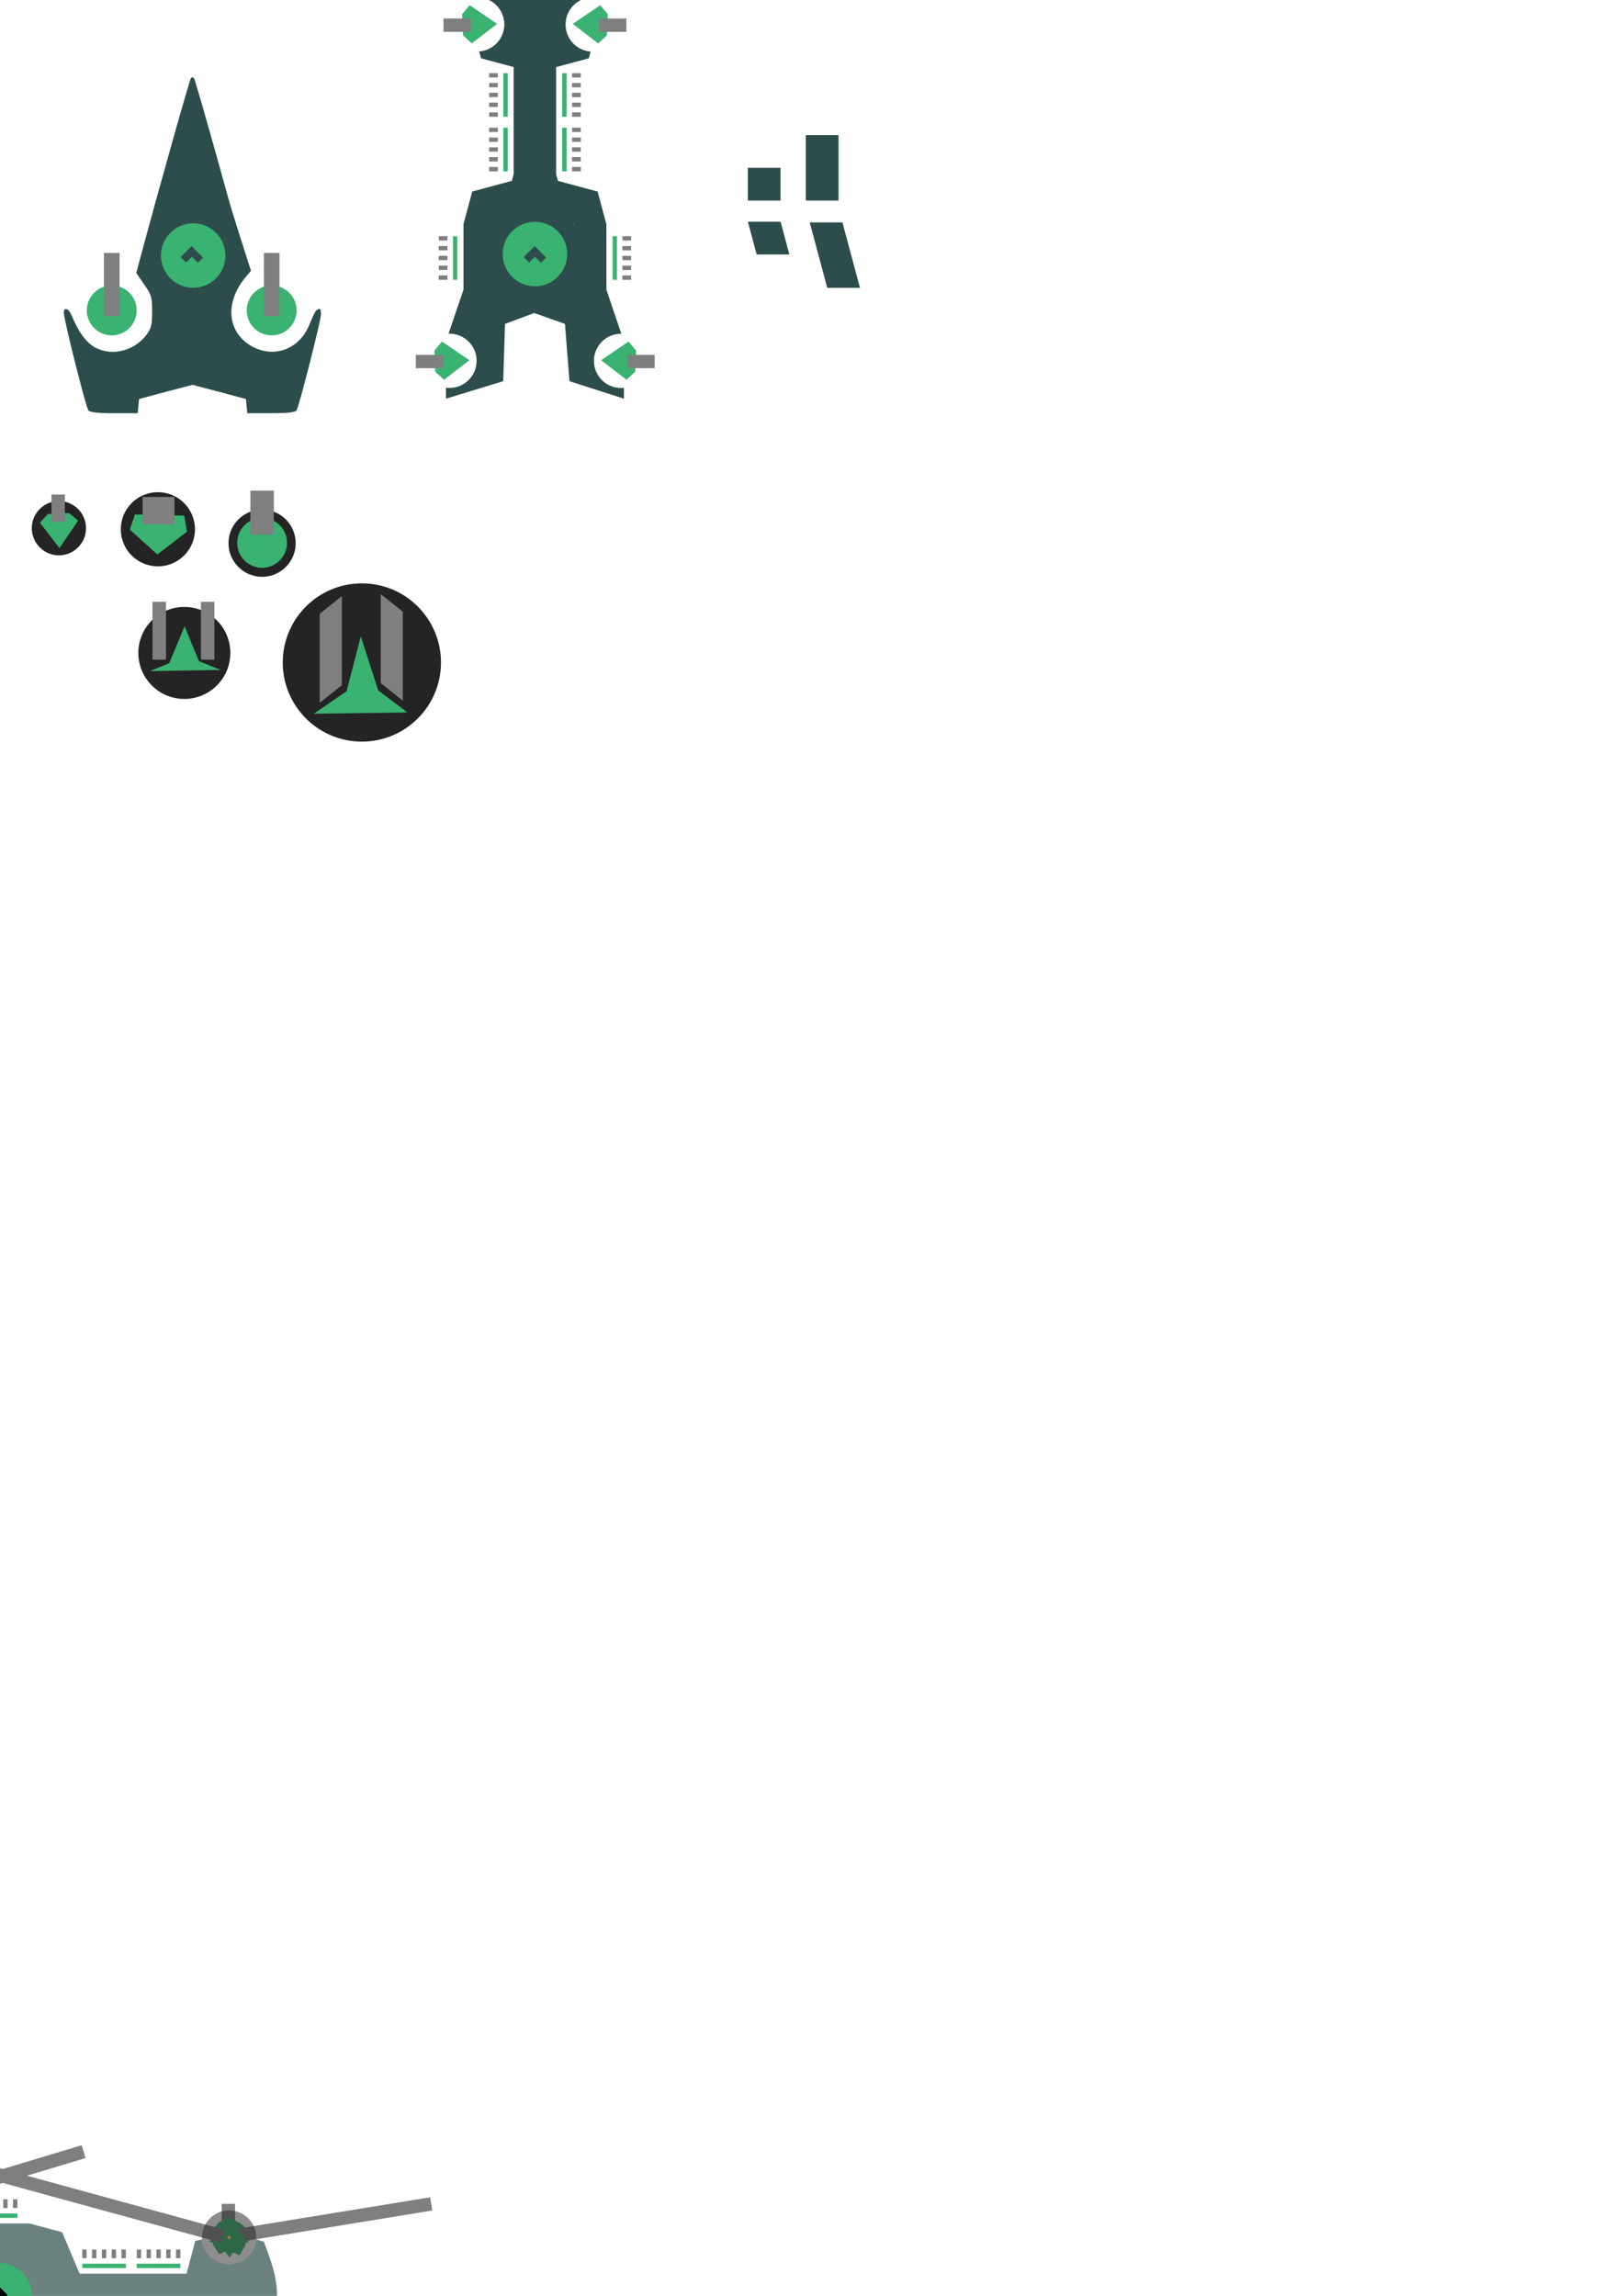 <?xml version="1.0" encoding="UTF-8" standalone="no"?>
<!-- Created with Inkscape (http://www.inkscape.org/) -->

<svg
 xmlns:dc="http://purl.org/dc/elements/1.1/"
 xmlns:cc="http://creativecommons.org/ns#"
 xmlns:rdf="http://www.w3.org/1999/02/22-rdf-syntax-ns#"
 xmlns:svg="http://www.w3.org/2000/svg"
 xmlns="http://www.w3.org/2000/svg"
 xmlns:sodipodi="http://sodipodi.sourceforge.net/DTD/sodipodi-0.dtd"
 xmlns:inkscape="http://www.inkscape.org/namespaces/inkscape"
 width="744.09"
 height="1052.4"
 viewBox="0 0 744.09 1052.4"
 id="svg2"
 version="1.1"
 inkscape:version="0.91 r13725"
 sodipodi:docname="ships.svg">
<defs
 id="defs4" />
<sodipodi:namedview
 id="base"
 pagecolor="#000000"
 bordercolor="#666666"
 borderopacity="1.0"
 inkscape:pageopacity="0"
 inkscape:pageshadow="2"
 inkscape:zoom="0.085899"
 inkscape:cx="2149.3"
 inkscape:cy="-1152.7"
 inkscape:document-units="px"
 inkscape:current-layer="layer1"
 showgrid="false"
 units="px"
 inkscape:object-nodes="false"
 inkscape:snap-global="true"
 inkscape:snap-bbox="true"
 inkscape:snap-bbox-midpoints="true"
 inkscape:snap-bbox-edge-midpoints="false"
 inkscape:bbox-nodes="false" />
<g
 inkscape:label="Layer 1"
 inkscape:groupmode="layer"
 id="layer1">
<path
 inkscape:connector-curvature="0"
 id="path4787"
 d="m 120.71,1027.5 -3.29,-1 c -0.44,6.5 -5.86,11.5 -12.4,11.5 -6.502,0 -11.902,-5 -12.39,-11.5 l -3.1,0.7 0,0 -4.01,15 -49.01,0 -8.03,-19 -14.96,-4 -30,0 -20.23,-6.9 0,0.4 c 0.04,6.8 -5.538,12.5 -12.43,12.5 -6.892,0 -12.467,-5.7 -12.43,-12.5 0,-0.5 0.05,-1.2 0.12,-1.7 l -5.05,0 8.03,26.5 26.24,0.7 5,13.5 -5,14 -26.24,2 -8.03,25 5,0 c 0.02,-19.5 24.955,-16.7 24.76,-1.2 l 20.21,-7 30,0 14.99,-4 8.04,-19 49.01,0 4.01,15 3.09,0.7 c 2.503,-16.3 23.72,-14.3 24.83,0.1 l 3.36,-0.9 0,0 c 8.25,-21.5 8.28,-28.1 -0.1,-49.5 z"
 style="opacity:0.707;fill:#2c4d4c;stroke-width:2.5;stroke-linecap:round;stroke-linejoin:round"
 sodipodi:nodetypes="ccccccccccccccccccccccccccccccccccccc" />
<g
 transform="translate(-240.36,948.39)"
 id="g4789">
<circle
 style="fill:#3ab271;stroke-width:2.5;stroke-linecap:round;stroke-linejoin:round"
 id="circle4791"
 cx="240.14"
 cy="103.69"
 r="14.781" />
<path
 inkscape:connector-curvature="0"
 id="path4793"
 d="m 238.75,98.527 -2.51,2.513 2.67,2.66 -2.77,2.77 2.37,2.36 5.27,-5.27 -5.03,-5.033 z"
 style="fill:#2c4d4c;stroke-width:2.5;stroke-linecap:round;stroke-linejoin:round" />
</g>
<g
 transform="matrix(0,1,-1,0,418.56,699.03)"
 id="g4795">
<rect
 style="fill:#3ab271;stroke-width:2.5;stroke-linecap:round;stroke-linejoin:round"
 id="rect4797"
 width="2"
 height="20"
 x="365.57"
 y="335.86" />
<rect
 y="-374.07"
 x="353.86"
 height="4"
 width="2"
 id="rect4799"
 style="fill:#7f7f7f;stroke-width:2.5;stroke-linecap:round;stroke-linejoin:round"
 transform="matrix(0,1,-1,0,0,0)" />
<rect
 transform="matrix(0,1,-1,0,0,0)"
 style="fill:#7f7f7f;stroke-width:2.5;stroke-linecap:round;stroke-linejoin:round"
 id="rect4801"
 width="2"
 height="4"
 x="349.36"
 y="-374.07" />
<rect
 transform="matrix(0,1,-1,0,0,0)"
 style="fill:#7f7f7f;stroke-width:2.5;stroke-linecap:round;stroke-linejoin:round"
 id="rect4803"
 width="2"
 height="4"
 x="344.86"
 y="-374.07" />
<rect
 y="-374.07"
 x="340.36"
 height="4"
 width="2"
 id="rect4805"
 style="fill:#7f7f7f;stroke-width:2.5;stroke-linecap:round;stroke-linejoin:round"
 transform="matrix(0,1,-1,0,0,0)" />
<rect
 transform="matrix(0,1,-1,0,0,0)"
 style="fill:#7f7f7f;stroke-width:2.5;stroke-linecap:round;stroke-linejoin:round"
 id="rect4807"
 width="2"
 height="4"
 x="335.86"
 y="-374.07" />
</g>
<g
 transform="matrix(0,1,-1,0,418.56,699.03)"
 id="g4809">
<rect
 y="360.86"
 x="365.57"
 height="20"
 width="2"
 id="rect4811"
 style="fill:#3ab271;stroke-width:2.5;stroke-linecap:round;stroke-linejoin:round" />
<rect
 transform="matrix(0,1,-1,0,0,0)"
 style="fill:#7f7f7f;stroke-width:2.5;stroke-linecap:round;stroke-linejoin:round"
 id="rect4813"
 width="2"
 height="4"
 x="378.86"
 y="-374.07" />
<rect
 y="-374.07"
 x="374.36"
 height="4"
 width="2"
 id="rect4815"
 style="fill:#7f7f7f;stroke-width:2.5;stroke-linecap:round;stroke-linejoin:round"
 transform="matrix(0,1,-1,0,0,0)" />
<rect
 y="-374.07"
 x="369.86"
 height="4"
 width="2"
 id="rect4817"
 style="fill:#7f7f7f;stroke-width:2.5;stroke-linecap:round;stroke-linejoin:round"
 transform="matrix(0,1,-1,0,0,0)" />
<rect
 transform="matrix(0,1,-1,0,0,0)"
 style="fill:#7f7f7f;stroke-width:2.5;stroke-linecap:round;stroke-linejoin:round"
 id="rect4819"
 width="2"
 height="4"
 x="365.36"
 y="-374.07" />
<rect
 y="-374.07"
 x="360.86"
 height="4"
 width="2"
 id="rect4821"
 style="fill:#7f7f7f;stroke-width:2.5;stroke-linecap:round;stroke-linejoin:round"
 transform="matrix(0,1,-1,0,0,0)" />
</g>
<g
 transform="matrix(0,1,-1,0,343.83,722.12)"
 id="g4823">
<rect
 y="335.86"
 x="365.57"
 height="20"
 width="2"
 id="rect4825"
 style="fill:#3ab271;stroke-width:2.5;stroke-linecap:round;stroke-linejoin:round" />
<rect
 transform="matrix(0,1,-1,0,0,0)"
 style="fill:#7f7f7f;stroke-width:2.5;stroke-linecap:round;stroke-linejoin:round"
 id="rect4827"
 width="2"
 height="4"
 x="353.86"
 y="-374.07" />
<rect
 y="-374.07"
 x="349.36"
 height="4"
 width="2"
 id="rect4829"
 style="fill:#7f7f7f;stroke-width:2.5;stroke-linecap:round;stroke-linejoin:round"
 transform="matrix(0,1,-1,0,0,0)" />
<rect
 y="-374.07"
 x="344.86"
 height="4"
 width="2"
 id="rect4831"
 style="fill:#7f7f7f;stroke-width:2.5;stroke-linecap:round;stroke-linejoin:round"
 transform="matrix(0,1,-1,0,0,0)" />
<rect
 transform="matrix(0,1,-1,0,0,0)"
 style="fill:#7f7f7f;stroke-width:2.5;stroke-linecap:round;stroke-linejoin:round"
 id="rect4833"
 width="2"
 height="4"
 x="340.36"
 y="-374.07" />
<rect
 y="-374.07"
 x="335.86"
 height="4"
 width="2"
 id="rect4835"
 style="fill:#7f7f7f;stroke-width:2.5;stroke-linecap:round;stroke-linejoin:round"
 transform="matrix(0,1,-1,0,0,0)" />
</g>
<g
 id="g4837"
 transform="matrix(0,-1,-1,0,418.56,1405.2)">
<rect
 y="335.86"
 x="365.57"
 height="20"
 width="2"
 id="rect4839"
 style="fill:#3ab271;stroke-width:2.5;stroke-linecap:round;stroke-linejoin:round" />
<rect
 transform="matrix(0,1,-1,0,0,0)"
 style="fill:#7f7f7f;stroke-width:2.5;stroke-linecap:round;stroke-linejoin:round"
 id="rect4841"
 width="2"
 height="4"
 x="353.86"
 y="-374.07" />
<rect
 y="-374.07"
 x="349.36"
 height="4"
 width="2"
 id="rect4843"
 style="fill:#7f7f7f;stroke-width:2.5;stroke-linecap:round;stroke-linejoin:round"
 transform="matrix(0,1,-1,0,0,0)" />
<rect
 y="-374.07"
 x="344.86"
 height="4"
 width="2"
 id="rect4845"
 style="fill:#7f7f7f;stroke-width:2.5;stroke-linecap:round;stroke-linejoin:round"
 transform="matrix(0,1,-1,0,0,0)" />
<rect
 transform="matrix(0,1,-1,0,0,0)"
 style="fill:#7f7f7f;stroke-width:2.5;stroke-linecap:round;stroke-linejoin:round"
 id="rect4847"
 width="2"
 height="4"
 x="340.36"
 y="-374.07" />
<rect
 y="-374.07"
 x="335.86"
 height="4"
 width="2"
 id="rect4849"
 style="fill:#7f7f7f;stroke-width:2.5;stroke-linecap:round;stroke-linejoin:round"
 transform="matrix(0,1,-1,0,0,0)" />
</g>
<g
 id="g4851"
 transform="matrix(0,-1,-1,0,418.56,1405.2)">
<rect
 style="fill:#3ab271;stroke-width:2.5;stroke-linecap:round;stroke-linejoin:round"
 id="rect4853"
 width="2"
 height="20"
 x="365.57"
 y="360.86" />
<rect
 y="-374.07"
 x="378.86"
 height="4"
 width="2"
 id="rect4855"
 style="fill:#7f7f7f;stroke-width:2.5;stroke-linecap:round;stroke-linejoin:round"
 transform="matrix(0,1,-1,0,0,0)" />
<rect
 transform="matrix(0,1,-1,0,0,0)"
 style="fill:#7f7f7f;stroke-width:2.5;stroke-linecap:round;stroke-linejoin:round"
 id="rect4857"
 width="2"
 height="4"
 x="374.36"
 y="-374.07" />
<rect
 transform="matrix(0,1,-1,0,0,0)"
 style="fill:#7f7f7f;stroke-width:2.5;stroke-linecap:round;stroke-linejoin:round"
 id="rect4859"
 width="2"
 height="4"
 x="369.86"
 y="-374.07" />
<rect
 y="-374.07"
 x="365.36"
 height="4"
 width="2"
 id="rect4861"
 style="fill:#7f7f7f;stroke-width:2.5;stroke-linecap:round;stroke-linejoin:round"
 transform="matrix(0,1,-1,0,0,0)" />
<rect
 transform="matrix(0,1,-1,0,0,0)"
 style="fill:#7f7f7f;stroke-width:2.5;stroke-linecap:round;stroke-linejoin:round"
 id="rect4863"
 width="2"
 height="4"
 x="360.86"
 y="-374.07" />
</g>
<g
 id="g4865"
 transform="matrix(0,-1,-1,0,343.84,1382.2)">
<rect
 style="fill:#3ab271;stroke-width:2.5;stroke-linecap:round;stroke-linejoin:round"
 id="rect4867"
 width="2"
 height="20"
 x="365.57"
 y="335.86" />
<rect
 y="-374.07"
 x="353.86"
 height="4"
 width="2"
 id="rect4869"
 style="fill:#7f7f7f;stroke-width:2.5;stroke-linecap:round;stroke-linejoin:round"
 transform="matrix(0,1,-1,0,0,0)" />
<rect
 transform="matrix(0,1,-1,0,0,0)"
 style="fill:#7f7f7f;stroke-width:2.5;stroke-linecap:round;stroke-linejoin:round"
 id="rect4871"
 width="2"
 height="4"
 x="349.36"
 y="-374.07" />
<rect
 transform="matrix(0,1,-1,0,0,0)"
 style="fill:#7f7f7f;stroke-width:2.5;stroke-linecap:round;stroke-linejoin:round"
 id="rect4873"
 width="2"
 height="4"
 x="344.86"
 y="-374.07" />
<rect
 y="-374.07"
 x="340.36"
 height="4"
 width="2"
 id="rect4875"
 style="fill:#7f7f7f;stroke-width:2.5;stroke-linecap:round;stroke-linejoin:round"
 transform="matrix(0,1,-1,0,0,0)" />
<rect
 transform="matrix(0,1,-1,0,0,0)"
 style="fill:#7f7f7f;stroke-width:2.5;stroke-linecap:round;stroke-linejoin:round"
 id="rect4877"
 width="2"
 height="4"
 x="335.86"
 y="-374.07" />
</g>
<g
 transform="matrix(0,-1,-1,0,240.08,1227.7)"
 id="g4879"
 inkscape:transform-center-x="-0.045475"
 inkscape:transform-center-y="-2.8194">
<path
 sodipodi:nodetypes="cccccc"
 inkscape:connector-curvature="0"
 id="path4881"
 d="m 221.49,284.56 -3.47,-4.15 -12.59,8.56 11.63,8.96 3.98,-3.66 z"
 style="fill:#3ab271;stroke-width:2.5;stroke-linecap:round;stroke-linejoin:round" />
<rect
 style="fill:#7f7f7f;stroke-width:2.5;stroke-linecap:round;stroke-linejoin:round"
 id="rect4883"
 width="6.131"
 height="12.575"
 x="286.5"
 y="-230"
 transform="matrix(0,1,-1,0,0,0)" />
</g>
<g
 id="g4885"
 transform="matrix(0,1,-1,0,240.08,876.99)">
<path
 style="fill:#3ab271;stroke-width:2.5;stroke-linecap:round;stroke-linejoin:round"
 d="m 221.49,284.56 -3.47,-4.15 -12.59,8.56 11.63,8.96 3.98,-3.66 z"
 id="path4887"
 inkscape:connector-curvature="0"
 sodipodi:nodetypes="cccccc" />
<rect
 transform="matrix(0,1,-1,0,0,0)"
 y="-230"
 x="286.5"
 height="12.575"
 width="6.131"
 id="rect4889"
 style="fill:#7f7f7f;stroke-width:2.5;stroke-linecap:round;stroke-linejoin:round" />
</g>
<g
 id="g4891"
 transform="matrix(0,-1,-1,0,394.26,1240.2)"
 inkscape:transform-center-x="-0.093132"
 inkscape:transform-center-y="-3.2131">
<path
 style="fill:#3ab271;stroke-width:2.5;stroke-linecap:round;stroke-linejoin:round"
 d="m 221.49,284.56 -3.47,-4.15 -12.59,8.56 11.63,8.96 3.98,-3.66 z"
 id="path4893"
 inkscape:connector-curvature="0"
 sodipodi:nodetypes="cccccc" />
<rect
 transform="matrix(0,1,-1,0,0,0)"
 y="-230"
 x="286.5"
 height="12.575"
 width="6.131"
 id="rect4895"
 style="fill:#7f7f7f;stroke-width:2.5;stroke-linecap:round;stroke-linejoin:round" />
</g>
<g
 transform="matrix(0,1,-1,0,394.25,864)"
 id="g4897">
<path
 sodipodi:nodetypes="cccccc"
 inkscape:connector-curvature="0"
 id="path4899"
 d="m 221.49,284.56 -3.47,-4.15 -12.59,8.56 11.63,8.96 3.98,-3.66 z"
 style="fill:#3ab271;stroke-width:2.5;stroke-linecap:round;stroke-linejoin:round" />
<rect
 style="fill:#7f7f7f;stroke-width:2.5;stroke-linecap:round;stroke-linejoin:round"
 id="rect4901"
 width="6.131"
 height="12.575"
 x="286.5"
 y="-230"
 transform="matrix(0,1,-1,0,0,0)" />
</g>
<path
 style="fill:#2c4d4c"
 d="m 29.25,143.31 c 0,3.1 10.12,43.4 11.27,44.8 0.67,0.9 4.32,1.3 11.79,1.3 l 10.82,0 0.31,-3.2 0.3,-3.3 12.26,-3.3 12.236,-3.2 12.264,3.2 12.25,3.3 0.31,3.3 0.32,3.2 10.87,0 c 7.6,0 11.13,-0.4 11.69,-1.3 1.2,-1.8 11.1,-40.7 11.21,-44 0.1,-1.8 -0.35,-2.7 -1.08,-2.5 -1.3,0.5 -1.8,1.3 -4.4,7.6 -4.77,11.5 -17.29,15.5 -27.54,8.7 -10.14,-6.7 -10.78,-19.8 -1.51,-30.9 l 2.44,-2.9 C 105.53,94.238 107,99.268 100.8,76.918 c -6.194,-22.3 -11.534,-40.8 -11.904,-41.2 -0.36,-0.3 -0.95,-0.3 -1.32,0 -0.58,0.6 -13.496,46.3 -22.256,78.802 l -2.86,10.59 3.65,5.3 c 3.37,4.8 3.63,5.7 3.63,12.4 0,6.3 -0.34,7.7 -2.71,10.8 -3.92,5.2 -10.64,8.2 -16.88,7.6 -7.85,-0.8 -12.54,-5.3 -17.4,-16.8 -1.31,-3.1 -3.5,-3.8 -3.5,-1.1 z"
 id="path4168"
 inkscape:connector-curvature="0"
 sodipodi:nodetypes="scscccccccccscccccccccccccscccs" />
<circle
 style="fill:#3ab271;stroke-width:2.5;stroke-linecap:round;stroke-linejoin:round"
 id="path4158"
 cx="380.11"
 cy="-220.64"
 r="117.03" />
<circle
 r="117.03"
 cy="-215.02"
 cx="113.52"
 id="circle4160"
 style="fill:#7f7f7f;stroke-width:2.5;stroke-linecap:round;stroke-linejoin:round" />
<circle
 style="fill:#2e4e4e;stroke-width:2.5;stroke-linecap:round;stroke-linejoin:round"
 id="circle4162"
 cx="647.17"
 cy="-215.02"
 r="117.03" />
<g
 id="g4185"
 transform="matrix(0,-1,1,0,-14.751,356.16)">
<circle
 r="11.435"
 cy="65.981"
 cx="213.87"
 id="path4181"
 style="fill:#3ab271;stroke-width:2.5;stroke-linecap:round;stroke-linejoin:round" />
<rect
 transform="matrix(0,1,-1,0,0,0)"
 y="-240.23"
 x="62.406"
 height="29.045"
 width="7.151"
 id="rect4183"
 style="fill:#7f7f7f;stroke-width:2.5;stroke-linecap:round;stroke-linejoin:round" />
</g>
<g
 id="g4209"
 transform="matrix(0,-1,1,0,-15.124,357.28)">
<circle
 r="14.781"
 cy="103.69"
 cx="240.14"
 id="circle4203"
 style="fill:#3ab271;stroke-width:2.5;stroke-linecap:round;stroke-linejoin:round" />
<path
 style="fill:#2c4d4c;stroke-width:2.5;stroke-linecap:round;stroke-linejoin:round"
 d="m 239.44,97.926 -2.51,2.514 2.67,2.66 -2.77,2.77 2.37,2.36 5.27,-5.27 -5.03,-5.034 z"
 id="rect4205"
 inkscape:connector-curvature="0" />
</g>
<g
 transform="matrix(0,-1,1,0,58.57,356.16)"
 id="g4321">
<circle
 style="fill:#3ab271;stroke-width:2.5;stroke-linecap:round;stroke-linejoin:round"
 id="circle4323"
 cx="213.87"
 cy="65.981"
 r="11.435" />
<rect
 style="fill:#7f7f7f;stroke-width:2.5;stroke-linecap:round;stroke-linejoin:round"
 id="rect4325"
 width="7.151"
 height="29.045"
 x="62.406"
 y="-240.23"
 transform="matrix(0,1,-1,0,0,0)" />
</g>
<rect
 style="fill:#2c4d4c;stroke-width:2.5;stroke-linecap:round;stroke-linejoin:round"
 id="rect4327"
 width="15"
 height="30"
 x="369.44"
 y="61.92" />
<rect
 y="105.53"
 x="343.89"
 height="31.058"
 width="15"
 id="rect4329"
 style="fill:#2c4d4c;stroke-width:2.5;stroke-linecap:round;stroke-linejoin:round"
 transform="matrix(1,0,0.259,0.966,0,0)" />
<rect
 y="76.92"
 x="342.86"
 height="15"
 width="15"
 id="rect4331"
 style="fill:#2c4d4c;stroke-width:2.5;stroke-linecap:round;stroke-linejoin:round" />
<rect
 style="fill:#2c4d4c;stroke-width:2.5;stroke-linecap:round;stroke-linejoin:round"
 id="rect4333"
 width="15"
 height="15.529"
 x="315.63"
 y="105.21"
 transform="matrix(1,0,0.259,0.966,0,0)" />
<path
 style="fill:#2c4d4c;stroke-width:2.5;stroke-linecap:round;stroke-linejoin:round"
 d="m 252.72,-10.114 -14.97,0.08 -17.24,5.539 -0.88,3.287 a 12.433,12.433 0 0 1 11.57,12.4 12.433,12.433 0 0 1 -11.51,12.387 l 0.83,3.103 0,0.04 14.97,4.01 0,19.016 0,29.996 -0.85,3.17 -18.13,4.86 -4.01,14.956 0,30 -6.85,20.23 a 12.433,12.433 0 0 1 0.42,0 12.433,12.433 0 0 1 12.43,12.43 12.433,12.433 0 0 1 -12.43,12.43 12.433,12.433 0 0 1 -1.61,-0.12 l 0,5.05 26.25,-8.03 0.81,-26.24 13.4,-5 14.1,5 2.06,26.24 24.97,8.03 0,-5 a 12.433,12.433 0 0 1 -1.32,0.1 12.433,12.433 0 0 1 -12.43,-12.43 12.433,12.433 0 0 1 12.43,-12.43 12.433,12.433 0 0 1 0.12,0 l -6.84,-20.21 0,-30 -4.02,-14.986 -18.18,-4.87 -0.85,-3.17 0,-29.995 0,-19.014 14.99,-4.016 0.83,-3.087 A 12.433,12.433 0 0 1 259.31,11.199 12.433,12.433 0 0 1 270.86,-1.19 l -0.9,-3.363 0,-0.02 -17.24,-5.541 z m 9.76,110.864 0.55,2.07 0,0.24 -0.55,-2.31 z"
 id="rect4327-5"
 inkscape:connector-curvature="0" />
<g
 id="g4402"
 transform="translate(-86.016,8.704)">
<circle
 r="15.401"
 cy="240.29"
 cx="206.18"
 id="path4377"
 style="fill:#242424;stroke-width:2.5;stroke-linecap:round;stroke-linejoin:round" />
<g
 transform="matrix(0,-1,1,0,64.853,454)"
 id="g4197">
<circle
 r="11.435"
 cy="141.33"
 cx="213.87"
 id="circle4191"
 style="fill:#3ab271;stroke-width:2.5;stroke-linecap:round;stroke-linejoin:round" />
<rect
 transform="matrix(0,1,-1,0,0,0)"
 y="-237.82"
 x="135.95"
 height="20.142"
 width="10.753"
 id="rect4193"
 style="fill:#7f7f7f;stroke-width:2.5;stroke-linecap:round;stroke-linejoin:round" />
</g>
</g>
<g
 id="g4408"
 transform="translate(-1.229,9.83)">
<circle
 style="fill:#242424;stroke-width:2.5;stroke-linecap:round;stroke-linejoin:round"
 id="circle4400"
 cx="167.13"
 cy="293.84"
 r="36.273" />
<g
 transform="matrix(0,-1,1,0,-215.96,491.77)"
 id="g4312">
<path
 sodipodi:nodetypes="cccccc"
 inkscape:connector-curvature="0"
 id="path4301"
 d="m 174.45,361.06 10.31,15.03 25.14,6.51 -24.77,8 -10.13,13.41 z"
 style="fill:#3ab271;stroke-width:2.5;stroke-linecap:round;stroke-linejoin:round" />
<rect
 style="fill:#7f7f7f;stroke-width:2.5;stroke-linecap:round;stroke-linejoin:round"
 id="rect4303"
 width="12.914"
 height="40.813"
 x="464.61"
 y="69.169"
 transform="matrix(0.623,0.783,-1,0,0,0)" />
<rect
 transform="matrix(0.623,-0.783,-1,0,0,0)"
 y="-540.98"
 x="-513.23"
 height="40.813"
 width="12.914"
 id="rect4310"
 style="fill:#7f7f7f;stroke-width:2.5;stroke-linecap:round;stroke-linejoin:round" />
</g>
</g>
<g
 id="g4415"
 transform="translate(-6.948,-13.439)">
<circle
 r="21.09"
 cy="312.73"
 cx="91.46"
 id="circle4398"
 style="fill:#242424;stroke-width:2.5;stroke-linecap:round;stroke-linejoin:round" />
<g
 transform="matrix(0,-1,1,0,-243.08,519.95)"
 id="g4294">
<path
 style="fill:#3ab271;stroke-width:2.5;stroke-linecap:round;stroke-linejoin:round"
 d="m 198.88,318.74 3.67,8.9 16.9,7.01 -16.02,6.59 -4,9.99 z"
 id="path4234-3"
 inkscape:connector-curvature="0"
 sodipodi:nodetypes="cccccc" />
<rect
 transform="matrix(0,1,-1,0,0,0)"
 y="-230.68"
 x="319.94"
 height="26.536"
 width="6.185"
 id="rect4193-7-7-9"
 style="fill:#7f7f7f;stroke-width:2.5;stroke-linecap:round;stroke-linejoin:round" />
<rect
 style="fill:#7f7f7f;stroke-width:2.5;stroke-linecap:round;stroke-linejoin:round"
 id="rect4292"
 width="6.185"
 height="26.536"
 x="342.14"
 y="-230.68"
 transform="matrix(0,1,-1,0,0,0)" />
</g>
</g>
<g
 id="g4422">
<circle
 style="fill:#242424;stroke-width:2.5;stroke-linecap:round;stroke-linejoin:round"
 id="circle4396"
 cx="72.385"
 cy="242.61"
 r="17.003" />
<g
 transform="matrix(0,-1,1,0,-218.91,457.79)"
 id="g4259">
<path
 style="fill:#3ab271;stroke-width:2.5;stroke-linecap:round;stroke-linejoin:round"
 d="m 221.97,280.79 -6.95,-2.36 -11.37,12.6 10.43,13.61 7.34,-1.27 z"
 id="path4234"
 inkscape:connector-curvature="0"
 sodipodi:nodetypes="cccccc" />
<rect
 transform="matrix(0,1,-1,0,0,0)"
 y="-230"
 x="284.28"
 height="12.575"
 width="14.613"
 id="rect4193-7-7"
 style="fill:#7f7f7f;stroke-width:2.5;stroke-linecap:round;stroke-linejoin:round" />
</g>
</g>
<g
 id="g4209-3"
 transform="matrix(0,-1,1,0,141.56,356.59)">
<circle
 r="14.781"
 cy="103.69"
 cx="240.14"
 id="circle4203-9"
 style="fill:#3ab271;stroke-width:2.5;stroke-linecap:round;stroke-linejoin:round" />
<path
 style="fill:#2c4d4c;stroke-width:2.5;stroke-linecap:round;stroke-linejoin:round"
 d="m 238.75,98.527 -2.51,2.513 2.67,2.66 -2.77,2.77 2.37,2.36 5.27,-5.27 -5.03,-5.033 z"
 id="rect4205-3"
 inkscape:connector-curvature="0" />
</g>
<g
 id="g4531"
 transform="translate(-107.8,-302.33)">
<rect
 y="335.86"
 x="365.57"
 height="20"
 width="2"
 id="rect4455"
 style="fill:#3ab271;stroke-width:2.5;stroke-linecap:round;stroke-linejoin:round" />
<rect
 transform="matrix(0,1,-1,0,0,0)"
 style="fill:#7f7f7f;stroke-width:2.5;stroke-linecap:round;stroke-linejoin:round"
 id="rect4457"
 width="2"
 height="4"
 x="353.86"
 y="-374.07" />
<rect
 y="-374.07"
 x="349.36"
 height="4"
 width="2"
 id="rect4465"
 style="fill:#7f7f7f;stroke-width:2.5;stroke-linecap:round;stroke-linejoin:round"
 transform="matrix(0,1,-1,0,0,0)" />
<rect
 y="-374.07"
 x="344.86"
 height="4"
 width="2"
 id="rect4467"
 style="fill:#7f7f7f;stroke-width:2.5;stroke-linecap:round;stroke-linejoin:round"
 transform="matrix(0,1,-1,0,0,0)" />
<rect
 transform="matrix(0,1,-1,0,0,0)"
 style="fill:#7f7f7f;stroke-width:2.5;stroke-linecap:round;stroke-linejoin:round"
 id="rect4469"
 width="2"
 height="4"
 x="340.36"
 y="-374.07" />
<rect
 y="-374.07"
 x="335.86"
 height="4"
 width="2"
 id="rect4473"
 style="fill:#7f7f7f;stroke-width:2.5;stroke-linecap:round;stroke-linejoin:round"
 transform="matrix(0,1,-1,0,0,0)" />
</g>
<g
 id="g4523"
 transform="translate(-107.8,-302.33)">
<rect
 style="fill:#3ab271;stroke-width:2.5;stroke-linecap:round;stroke-linejoin:round"
 id="rect4507"
 width="2"
 height="20"
 x="365.57"
 y="360.86" />
<rect
 y="-374.07"
 x="378.86"
 height="4"
 width="2"
 id="rect4509"
 style="fill:#7f7f7f;stroke-width:2.5;stroke-linecap:round;stroke-linejoin:round"
 transform="matrix(0,1,-1,0,0,0)" />
<rect
 transform="matrix(0,1,-1,0,0,0)"
 style="fill:#7f7f7f;stroke-width:2.5;stroke-linecap:round;stroke-linejoin:round"
 id="rect4511"
 width="2"
 height="4"
 x="374.36"
 y="-374.07" />
<rect
 transform="matrix(0,1,-1,0,0,0)"
 style="fill:#7f7f7f;stroke-width:2.5;stroke-linecap:round;stroke-linejoin:round"
 id="rect4513"
 width="2"
 height="4"
 x="369.86"
 y="-374.07" />
<rect
 y="-374.07"
 x="365.36"
 height="4"
 width="2"
 id="rect4515"
 style="fill:#7f7f7f;stroke-width:2.5;stroke-linecap:round;stroke-linejoin:round"
 transform="matrix(0,1,-1,0,0,0)" />
<rect
 transform="matrix(0,1,-1,0,0,0)"
 style="fill:#7f7f7f;stroke-width:2.5;stroke-linecap:round;stroke-linejoin:round"
 id="rect4517"
 width="2"
 height="4"
 x="360.86"
 y="-374.07" />
</g>
<g
 id="g4539"
 transform="translate(-84.714,-227.6)">
<rect
 style="fill:#3ab271;stroke-width:2.5;stroke-linecap:round;stroke-linejoin:round"
 id="rect4541"
 width="2"
 height="20"
 x="365.57"
 y="335.86" />
<rect
 y="-374.07"
 x="353.86"
 height="4"
 width="2"
 id="rect4543"
 style="fill:#7f7f7f;stroke-width:2.5;stroke-linecap:round;stroke-linejoin:round"
 transform="matrix(0,1,-1,0,0,0)" />
<rect
 transform="matrix(0,1,-1,0,0,0)"
 style="fill:#7f7f7f;stroke-width:2.5;stroke-linecap:round;stroke-linejoin:round"
 id="rect4545"
 width="2"
 height="4"
 x="349.36"
 y="-374.07" />
<rect
 transform="matrix(0,1,-1,0,0,0)"
 style="fill:#7f7f7f;stroke-width:2.5;stroke-linecap:round;stroke-linejoin:round"
 id="rect4547"
 width="2"
 height="4"
 x="344.86"
 y="-374.07" />
<rect
 y="-374.07"
 x="340.36"
 height="4"
 width="2"
 id="rect4549"
 style="fill:#7f7f7f;stroke-width:2.5;stroke-linecap:round;stroke-linejoin:round"
 transform="matrix(0,1,-1,0,0,0)" />
<rect
 transform="matrix(0,1,-1,0,0,0)"
 style="fill:#7f7f7f;stroke-width:2.5;stroke-linecap:round;stroke-linejoin:round"
 id="rect4551"
 width="2"
 height="4"
 x="335.86"
 y="-374.07" />
</g>
<g
 transform="matrix(-1,0,0,1,598.32,-302.33)"
 id="g4589">
<rect
 style="fill:#3ab271;stroke-width:2.5;stroke-linecap:round;stroke-linejoin:round"
 id="rect4591"
 width="2"
 height="20"
 x="365.57"
 y="335.86" />
<rect
 y="-374.07"
 x="353.86"
 height="4"
 width="2"
 id="rect4593"
 style="fill:#7f7f7f;stroke-width:2.5;stroke-linecap:round;stroke-linejoin:round"
 transform="matrix(0,1,-1,0,0,0)" />
<rect
 transform="matrix(0,1,-1,0,0,0)"
 style="fill:#7f7f7f;stroke-width:2.5;stroke-linecap:round;stroke-linejoin:round"
 id="rect4595"
 width="2"
 height="4"
 x="349.36"
 y="-374.07" />
<rect
 transform="matrix(0,1,-1,0,0,0)"
 style="fill:#7f7f7f;stroke-width:2.5;stroke-linecap:round;stroke-linejoin:round"
 id="rect4597"
 width="2"
 height="4"
 x="344.86"
 y="-374.07" />
<rect
 y="-374.07"
 x="340.36"
 height="4"
 width="2"
 id="rect4599"
 style="fill:#7f7f7f;stroke-width:2.5;stroke-linecap:round;stroke-linejoin:round"
 transform="matrix(0,1,-1,0,0,0)" />
<rect
 transform="matrix(0,1,-1,0,0,0)"
 style="fill:#7f7f7f;stroke-width:2.5;stroke-linecap:round;stroke-linejoin:round"
 id="rect4601"
 width="2"
 height="4"
 x="335.86"
 y="-374.07" />
</g>
<g
 transform="matrix(-1,0,0,1,598.32,-302.33)"
 id="g4617">
<rect
 y="360.86"
 x="365.57"
 height="20"
 width="2"
 id="rect4619"
 style="fill:#3ab271;stroke-width:2.5;stroke-linecap:round;stroke-linejoin:round" />
<rect
 transform="matrix(0,1,-1,0,0,0)"
 style="fill:#7f7f7f;stroke-width:2.5;stroke-linecap:round;stroke-linejoin:round"
 id="rect4621"
 width="2"
 height="4"
 x="378.86"
 y="-374.07" />
<rect
 y="-374.07"
 x="374.36"
 height="4"
 width="2"
 id="rect4623"
 style="fill:#7f7f7f;stroke-width:2.5;stroke-linecap:round;stroke-linejoin:round"
 transform="matrix(0,1,-1,0,0,0)" />
<rect
 y="-374.07"
 x="369.86"
 height="4"
 width="2"
 id="rect4625"
 style="fill:#7f7f7f;stroke-width:2.5;stroke-linecap:round;stroke-linejoin:round"
 transform="matrix(0,1,-1,0,0,0)" />
<rect
 transform="matrix(0,1,-1,0,0,0)"
 style="fill:#7f7f7f;stroke-width:2.5;stroke-linecap:round;stroke-linejoin:round"
 id="rect4627"
 width="2"
 height="4"
 x="365.36"
 y="-374.07" />
<rect
 y="-374.07"
 x="360.86"
 height="4"
 width="2"
 id="rect4629"
 style="fill:#7f7f7f;stroke-width:2.5;stroke-linecap:round;stroke-linejoin:round"
 transform="matrix(0,1,-1,0,0,0)" />
</g>
<g
 transform="matrix(-1,0,0,1,575.23,-227.61)"
 id="g4643">
<rect
 y="335.86"
 x="365.57"
 height="20"
 width="2"
 id="rect4645"
 style="fill:#3ab271;stroke-width:2.5;stroke-linecap:round;stroke-linejoin:round" />
<rect
 transform="matrix(0,1,-1,0,0,0)"
 style="fill:#7f7f7f;stroke-width:2.5;stroke-linecap:round;stroke-linejoin:round"
 id="rect4647"
 width="2"
 height="4"
 x="353.86"
 y="-374.07" />
<rect
 y="-374.07"
 x="349.36"
 height="4"
 width="2"
 id="rect4649"
 style="fill:#7f7f7f;stroke-width:2.5;stroke-linecap:round;stroke-linejoin:round"
 transform="matrix(0,1,-1,0,0,0)" />
<rect
 y="-374.07"
 x="344.86"
 height="4"
 width="2"
 id="rect4651"
 style="fill:#7f7f7f;stroke-width:2.5;stroke-linecap:round;stroke-linejoin:round"
 transform="matrix(0,1,-1,0,0,0)" />
<rect
 transform="matrix(0,1,-1,0,0,0)"
 style="fill:#7f7f7f;stroke-width:2.5;stroke-linecap:round;stroke-linejoin:round"
 id="rect4653"
 width="2"
 height="4"
 x="340.36"
 y="-374.07" />
<rect
 y="-374.07"
 x="335.86"
 height="4"
 width="2"
 id="rect4655"
 style="fill:#7f7f7f;stroke-width:2.5;stroke-linecap:round;stroke-linejoin:round"
 transform="matrix(0,1,-1,0,0,0)" />
</g>
<g
 id="g4728"
 transform="matrix(-1,0,0,1,420.64,-123.85)">
<path
 style="fill:#3ab271;stroke-width:2.5;stroke-linecap:round;stroke-linejoin:round"
 d="m 221.49,284.56 -3.47,-4.15 -12.59,8.56 11.63,8.96 3.98,-3.66 z"
 id="path4730"
 inkscape:connector-curvature="0"
 sodipodi:nodetypes="cccccc" />
<rect
 transform="matrix(0,1,-1,0,0,0)"
 y="-230"
 x="286.5"
 height="12.575"
 width="6.131"
 id="rect4732"
 style="fill:#7f7f7f;stroke-width:2.5;stroke-linecap:round;stroke-linejoin:round" />
</g>
<g
 transform="translate(70.161,-123.85)"
 id="g4738">
<path
 sodipodi:nodetypes="cccccc"
 inkscape:connector-curvature="0"
 id="path4740"
 d="m 221.49,284.56 -3.47,-4.15 -12.59,8.56 11.63,8.96 3.98,-3.66 z"
 style="fill:#3ab271;stroke-width:2.5;stroke-linecap:round;stroke-linejoin:round" />
<rect
 style="fill:#7f7f7f;stroke-width:2.5;stroke-linecap:round;stroke-linejoin:round"
 id="rect4742"
 width="6.131"
 height="12.575"
 x="286.5"
 y="-230"
 transform="matrix(0,1,-1,0,0,0)" />
</g>
<g
 transform="matrix(-1,0,0,1,433.34,-278.03)"
 id="g4635">
<path
 sodipodi:nodetypes="cccccc"
 inkscape:connector-curvature="0"
 id="path4637"
 d="m 221.49,284.56 -3.47,-4.15 -12.59,8.56 11.63,8.96 3.98,-3.66 z"
 style="fill:#3ab271;stroke-width:2.5;stroke-linecap:round;stroke-linejoin:round" />
<rect
 style="fill:#7f7f7f;stroke-width:2.5;stroke-linecap:round;stroke-linejoin:round"
 id="rect4639"
 width="6.131"
 height="12.575"
 x="286.5"
 y="-230"
 transform="matrix(0,1,-1,0,0,0)" />
</g>
<g
 id="g4263"
 transform="translate(57.166,-278.02)">
<path
 style="fill:#3ab271;stroke-width:2.5;stroke-linecap:round;stroke-linejoin:round"
 d="m 221.49,284.56 -3.47,-4.15 -12.59,8.56 11.63,8.96 3.98,-3.66 z"
 id="path4265"
 inkscape:connector-curvature="0"
 sodipodi:nodetypes="cccccc" />
<rect
 transform="matrix(0,1,-1,0,0,0)"
 y="-230"
 x="286.5"
 height="12.575"
 width="6.131"
 id="rect4267"
 style="fill:#7f7f7f;stroke-width:2.5;stroke-linecap:round;stroke-linejoin:round" />
</g>
<g
 id="g4779"
 transform="matrix(0,1,-1,0,83.296,-69.536)">
<circle
 r="12.433"
 cy="311.65"
 cx="56.288"
 id="circle4771"
 style="fill:#242424;stroke-width:2.5;stroke-linecap:round;stroke-linejoin:round"
 transform="matrix(0,1,1,0,0,0)" />
<g
 transform="matrix(-1,0,0,1,526.21,-232.93)"
 id="g4773">
<path
 sodipodi:nodetypes="cccccc"
 inkscape:connector-curvature="0"
 id="path4775"
 d="m 221.49,284.56 -3.47,-4.15 -12.59,8.56 11.63,8.96 3.98,-3.66 z"
 style="fill:#3ab271;stroke-width:2.5;stroke-linecap:round;stroke-linejoin:round" />
<rect
 style="fill:#7f7f7f;stroke-width:2.5;stroke-linecap:round;stroke-linejoin:round"
 id="rect4777"
 width="6.131"
 height="12.575"
 x="286.5"
 y="-230"
 transform="matrix(0,1,-1,0,0,0)" />
</g>
</g>
<g
 id="g4903"
 transform="translate(-240.36,948.39)"
 style="fill:#eb4338">
<path
 style="fill:#000000;stroke-width:2.5;stroke-linecap:round;stroke-linejoin:round"
 d="m 238.75,98.527 -2.51,2.513 2.67,2.66 -2.77,2.77 2.37,2.36 5.27,-5.27 -5.03,-5.033 z"
 id="path4907"
 inkscape:connector-curvature="0" />
</g>
<g
 inkscape:transform-center-y="-1.1263"
 inkscape:transform-center-x="3.2187"
 id="g4964"
 transform="matrix(-0.913,-0.409,-0.409,0.913,265.23,836.73)">
<path
 style="fill:#3ab271;stroke-width:2.5;stroke-linecap:round;stroke-linejoin:round"
 d="m 221.49,284.56 -3.47,-4.15 -12.59,8.56 11.63,8.96 3.98,-3.66 z"
 id="path4966"
 inkscape:connector-curvature="0"
 sodipodi:nodetypes="cccccc" />
<rect
 transform="matrix(0,1,-1,0,0,0)"
 y="-290.54"
 x="286.5"
 height="73.116"
 width="6.131"
 id="rect4968"
 style="fill:#7f7f7f;stroke-width:2.5;stroke-linecap:round;stroke-linejoin:round" />
</g>
<g
 transform="matrix(0.957,-0.289,-0.289,-0.957,-171.15,1351.9)"
 id="g4970"
 inkscape:transform-center-x="-39.719"
 inkscape:transform-center-y="-10.92">
<path
 sodipodi:nodetypes="cccccc"
 inkscape:connector-curvature="0"
 id="path4972"
 d="m 221.49,284.56 -3.47,-4.15 -12.59,8.56 11.63,8.96 3.98,-3.66 z"
 style="fill:#3ab271;stroke-width:2.5;stroke-linecap:round;stroke-linejoin:round" />
<rect
 style="fill:#7f7f7f;stroke-width:2.5;stroke-linecap:round;stroke-linejoin:round"
 id="rect4974"
 width="6.131"
 height="88.903"
 x="286.5"
 y="-306.33"
 transform="matrix(0,1,-1,0,0,0)" />
</g>
<g
 id="g4946"
 transform="translate(25.566,35.576)"
 style="opacity:0.52">
<circle
 r="12.433"
 cy="977.16"
 cx="74.721"
 id="circle4771-1"
 style="fill:#242424;stroke-width:2.5;stroke-linecap:round;stroke-linejoin:round"
 transform="scale(-1,1)" />
<circle
 transform="scale(-1,1)"
 style="fill:#eb4338;stroke-width:2.5;stroke-linecap:round;stroke-linejoin:round"
 id="circle4944"
 cx="74.721"
 cy="977.16"
 r="0.78" />
</g>
<g
 inkscape:transform-center-y="-0.35958"
 inkscape:transform-center-x="-3.4184"
 transform="matrix(0.987,-0.161,-0.161,-0.987,-60.247,1345.7)"
 id="g4976">
<path
 sodipodi:nodetypes="cccccc"
 inkscape:connector-curvature="0"
 id="path4978"
 d="m 221.49,284.56 -3.47,-4.15 -12.59,8.56 11.63,8.96 3.98,-3.66 z"
 style="fill:#3ab271;stroke-width:2.5;stroke-linecap:round;stroke-linejoin:round" />
<rect
 style="fill:#7f7f7f;stroke-width:2.5;stroke-linecap:round;stroke-linejoin:round"
 id="rect4980"
 width="6.131"
 height="91.169"
 x="286.5"
 y="-308.59"
 transform="matrix(0,1,-1,0,0,0)" />
</g>
<g
 id="g4982"
 transform="matrix(-0.964,-0.264,-0.264,0.964,388.34,803.37)"
 inkscape:transform-center-x="57.083"
 inkscape:transform-center-y="-14.202">
<path
 style="fill:#3ab271;stroke-width:2.5;stroke-linecap:round;stroke-linejoin:round"
 d="m 221.49,284.56 -3.47,-4.15 -12.59,8.56 11.63,8.96 3.98,-3.66 z"
 id="path4984"
 inkscape:connector-curvature="0"
 sodipodi:nodetypes="cccccc" />
<rect
 transform="matrix(0,1,-1,0,0,0)"
 y="-341.22"
 x="286.5"
 height="123.79"
 width="6.131"
 id="rect4986"
 style="fill:#7f7f7f;stroke-width:2.5;stroke-linecap:round;stroke-linejoin:round" />
</g>
<g
 transform="translate(179.76,48.485)"
 id="g4950"
 style="opacity:0.52">
<circle
 transform="scale(-1,1)"
 style="fill:#242424;stroke-width:2.5;stroke-linecap:round;stroke-linejoin:round"
 id="circle4952"
 cx="74.721"
 cy="977.16"
 r="12.433" />
<circle
 r="0.78"
 cy="977.16"
 cx="74.721"
 id="circle4954"
 style="fill:#eb4338;stroke-width:2.5;stroke-linecap:round;stroke-linejoin:round"
 transform="scale(-1,1)" />
</g>
<rect
 style="opacity:0.52;fill:#20bbf3;stroke-width:2.5;stroke-linecap:round;stroke-linejoin:round"
 id="rect4988"
 width="2.063"
 height="36.745"
 x="0"
 y="1015.6"
 transform="scale(-1,1)" />
</g>
</svg>
